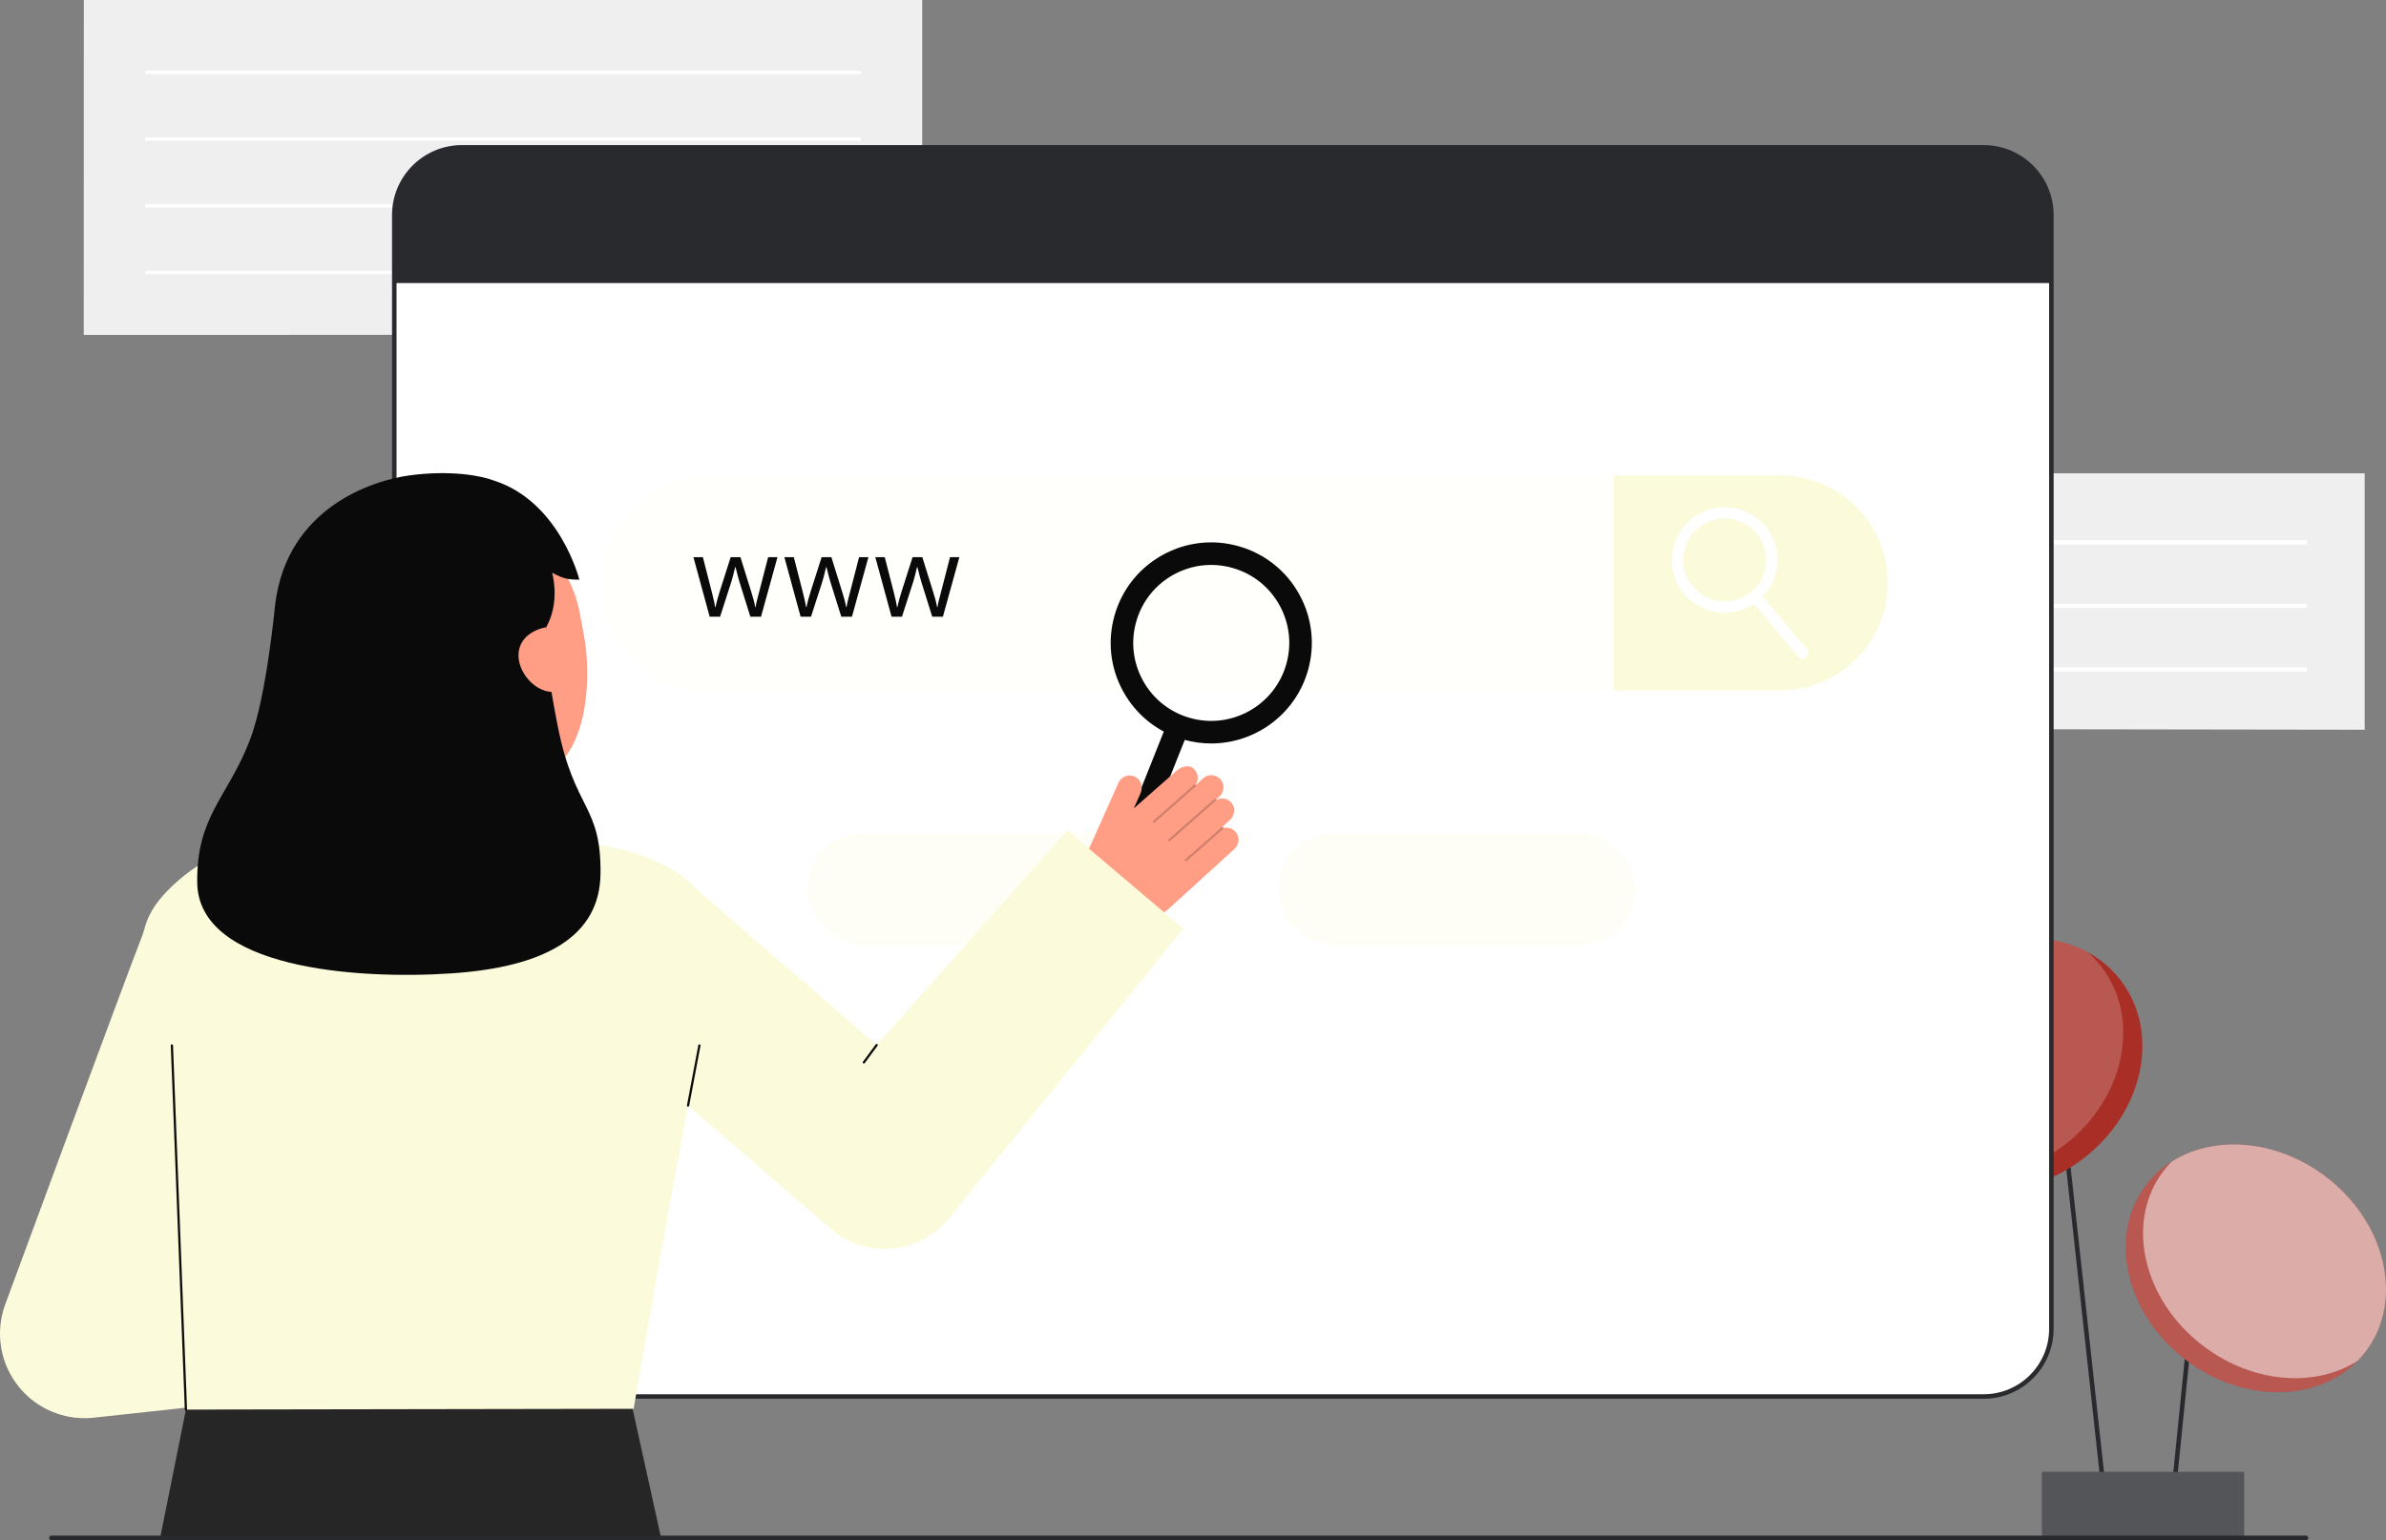 <svg id="Layer_2" data-name="Layer 2" xmlns="http://www.w3.org/2000/svg" viewBox="0 0 1057.866 683.024" style="width: 100%; height: 100%;">
  <rect x="0" y="0" width="1057.866" height="683.024" fill="#808080" stroke="none"/>
  <g id="Layer_2-2" data-name="Layer 2">
    <g>
      <g>
        <rect x="920.892" y="449.209" width="2" height="225.684" transform="translate(-55.671 103.623) rotate(-6.245)" fill="#292a2e"></rect>
        <rect x="909.104" y="606.551" width="120.09" height="2" transform="translate(267.214 1510.687) rotate(-84.228)" fill="#292a2e"></rect>
        <rect x="905.346" y="652.751" width="89.616" height="29.083" fill="#292a2e"></rect>
        <rect x="905.346" y="652.751" width="89.616" height="29.083" fill="#fff" opacity=".2"></rect>
        <ellipse cx="1000.171" cy="562.475" rx="51.126" ry="61.09" transform="translate(-50.623 1023.508) rotate(-53.042)" fill="#A82E26"></ellipse>
        <ellipse cx="1000.171" cy="562.475" rx="51.126" ry="61.09" transform="translate(-50.623 1023.508) rotate(-53.042)" fill="#fff" opacity=".2"></ellipse>
        <path d="m1048.984,599.204c-1.155,1.539-2.399,2.98-3.723,4.314-18.687,11.939-46.271,10.06-68.154-6.408-26.957-20.281-35.048-55.015-18.07-77.578,1.155-1.539,2.398-2.971,3.714-4.314,18.697-11.948,46.271-10.06,68.163,6.399,26.957,20.289,35.048,55.024,18.07,77.587Z" fill="#fff" opacity=".5"></path>
        <ellipse cx="891.778" cy="471.949" rx="61.09" ry="52.607" transform="translate(-102.531 643.279) rotate(-37.665)" fill="#A82E26"></ellipse>
        <path d="m915.46,507.682c-20.683,15.976-46.969,18.41-66.024,8.01-2.175-1.915-4.189-4.054-6.015-6.417-17.757-22.992-10.498-58.354,16.208-78.965,20.684-15.967,46.97-18.41,66.015-8.019,2.184,1.915,4.197,4.063,6.023,6.426,17.757,22.992,10.498,58.354-16.208,78.965Z" fill="#fff" opacity=".2"></path>
      </g>
      <g>
        <polygon points="741.237 323.17 1048.415 323.624 1048.415 209.915 741.237 209.915 741.237 323.17" fill="#efefef"></polygon>
        <path d="m1021.967,241.453h-254.282c-.519,0-.939-.42-.939-.939s.42-.939.939-.939h254.282c.519,0,.939.42.939.939s-.42.939-.939.939Z" fill="#fff"></path>
        <path d="m1021.967,269.615h-254.282c-.519,0-.939-.42-.939-.939s.42-.939.939-.939h254.282c.519,0,.939.42.939.939s-.42.939-.939.939Z" fill="#fff"></path>
        <path d="m1021.967,297.778h-151.019c-.519,0-.939-.42-.939-.939s.42-.939.939-.939h151.019c.519,0,.939.42.939.939s-.42.939-.939.939Z" fill="#fff"></path>
      </g>
      <g>
        <polygon points="408.863 148.442 37.13 148.533 37.158 0 408.863 0 408.863 148.442" fill="#efefef"></polygon>
        <path d="m381.101,32.866H64.92c-.413,0-.747-.334-.747-.747s.334-.747.747-.747h316.181c.413,0,.747.334.747.747s-.334.747-.747.747Z" fill="#fff"></path>
        <path d="m381.101,62.428H64.92c-.413,0-.747-.334-.747-.747s.334-.747.747-.747h316.181c.413,0,.747.334.747.747s-.334.747-.747.747Z" fill="#fff"></path>
        <path d="m381.101,91.989H64.92c-.413,0-.747-.334-.747-.747s.334-.747.747-.747h316.181c.413,0,.747.334.747.747s-.334.747-.747.747Z" fill="#fff"></path>
        <path d="m223.439,121.551H64.92c-.413,0-.747-.334-.747-.747s.334-.747.747-.747h158.519c.413,0,.747.334.747.747s-.334.747-.747.747Z" fill="#fff"></path>
      </g>
      <g>
        <g>
          <g>
            <rect x="174.814" y="65.343" width="734.688" height="553.975" rx="30" ry="30" fill="#fff"></rect>
            <path d="m879.502,620.318H204.814c-17.093,0-31-13.907-31-31V95.343c0-17.093,13.907-31,31-31h674.688c17.094,0,31,13.907,31,31v493.975c0,17.093-13.906,31-31,31ZM204.814,66.343c-15.991,0-29,13.009-29,29v493.975c0,15.991,13.009,29,29,29h674.688c15.99,0,29-13.009,29-29V95.343c0-15.991-13.01-29-29-29H204.814Z" fill="#292a2e"></path>
          </g>
          <path d="m909.502,95.339v30.188H174.817v-30.188c0-16.569,13.431-30,30-30h674.684c16.569,0,30,13.431,30,30Z" fill="#292a2e"></path>
        </g>
        <rect x="357.936" y="369.424" width="158.301" height="49.646" rx="24.823" ry="24.823" fill="#FBFADA" opacity=".2"></rect>
        <rect x="566.631" y="369.424" width="158.301" height="49.646" rx="24.823" ry="24.823" fill="#FBFADA" opacity=".2"></rect>
        <path d="m836.934,258.509c0,13.17-5.33,25.08-13.96,33.71-8.63,8.62-20.54,13.96-33.7,13.96h-475.36c-26.33,0-47.67-21.34-47.67-47.67,0-13.16,5.34-25.07,13.96-33.7,8.63-8.63,20.54-13.96,33.71-13.96h475.36c26.32,0,47.66,21.34,47.66,47.66Z" fill="#FBFADA" opacity=".1"></path>
        <path d="m836.934,258.509c0,13.17-5.33,25.08-13.96,33.71-8.63,8.62-20.54,13.96-33.7,13.96h-73.84v-95.33h73.84c26.32,0,47.66,21.34,47.66,47.66Z" fill="#FBFADA"></path>
        <g>
          <path d="m332.67,273.482l-4.839-15.479c-.305-.947-.875-3.097-1.709-6.452h-.193c-.642,2.809-1.204,4.975-1.685,6.5l-4.983,15.431h-4.622l-7.198-26.385h4.189c1.701,6.628,2.997,11.676,3.888,15.142.891,3.467,1.4,5.802,1.529,7.006h.192c.177-.915.461-2.098.855-3.551.393-1.452.734-2.604,1.023-3.455l4.839-15.142h4.333l4.718,15.142c.899,2.761,1.508,5.08,1.83,6.957h.193c.064-.578.236-1.468.518-2.672.281-1.204,1.954-7.68,5.019-19.427h4.141l-7.295,26.385h-4.742Z" fill="#0a0a0a"></path>
          <path d="m372.991,273.482l-4.839-15.479c-.305-.947-.875-3.097-1.709-6.452h-.193c-.642,2.809-1.204,4.975-1.685,6.5l-4.983,15.431h-4.622l-7.198-26.385h4.189c1.701,6.628,2.997,11.676,3.888,15.142.891,3.467,1.4,5.802,1.529,7.006h.192c.177-.915.461-2.098.855-3.551.393-1.452.734-2.604,1.023-3.455l4.839-15.142h4.333l4.718,15.142c.899,2.761,1.508,5.08,1.83,6.957h.193c.064-.578.236-1.468.518-2.672.281-1.204,1.954-7.68,5.019-19.427h4.141l-7.295,26.385h-4.742Z" fill="#0a0a0a"></path>
          <path d="m413.313,273.482l-4.839-15.479c-.305-.947-.875-3.097-1.709-6.452h-.193c-.642,2.809-1.204,4.975-1.685,6.5l-4.983,15.431h-4.622l-7.198-26.385h4.189c1.701,6.628,2.997,11.676,3.888,15.142.891,3.467,1.4,5.802,1.529,7.006h.192c.177-.915.461-2.098.855-3.551.393-1.452.734-2.604,1.023-3.455l4.839-15.142h4.333l4.718,15.142c.899,2.761,1.508,5.08,1.83,6.957h.193c.064-.578.236-1.468.518-2.672.281-1.204,1.954-7.68,5.019-19.427h4.141l-7.295,26.385h-4.742Z" fill="#0a0a0a"></path>
        </g>
        <g>
          <path d="m764.693,271.768c-7.484,0-14.846-3.573-19.374-10.208-3.526-5.166-4.829-11.396-3.669-17.542,1.159-6.146,4.644-11.473,9.81-14.998,5.165-3.525,11.395-4.828,17.542-3.669,6.146,1.16,11.473,4.644,14.998,9.81s4.828,11.396,3.668,17.542c-1.159,6.146-4.644,11.473-9.81,14.998-4.029,2.75-8.619,4.067-13.165,4.067Zm-.072-41.828c-3.668,0-7.248,1.098-10.343,3.21-4.062,2.773-6.803,6.962-7.715,11.795s.112,9.733,2.885,13.796c5.725,8.387,17.206,10.552,25.592,4.83,4.062-2.773,6.803-6.962,7.715-11.795s-.112-9.733-2.885-13.796c-2.773-4.063-6.962-6.803-11.796-7.715-1.151-.217-2.307-.325-3.453-.325Z" fill="#fff"></path>
          <path d="m799.194,292.078c-.714,0-1.423-.304-1.917-.894l-20.849-24.877c-.887-1.059-.748-2.635.311-3.522,1.058-.887,2.636-.747,3.521.31l20.849,24.877c.887,1.059.748,2.635-.311,3.522-.468.393-1.038.584-1.604.584Z" fill="#fff"></path>
        </g>
      </g>
      <g>
        <path d="m37.495,628.937c-11.469,0-22.402-5.265-29.552-14.422-7.99-10.232-10.119-23.87-5.627-36.051,2.122-5.755,52.074-141.224,61.544-165.633l69.922,27.127c-5.325,13.725-24.618,65.745-40.118,107.651l25.75-2.799,8.105,74.561-85.966,9.346c-1.356.147-2.711.22-4.058.22Z" fill="#FBFADA"></path>
        <polygon points="82.435 625.107 71 682.024 293.099 682.024 280.306 624.024 82.435 625.107" fill="#262626"></polygon>
        <path id="b_1_b" d="m130.456,370.744c-18.556,1.377-37.477,7.406-51.409,19.74-21.015,18.603-19.145,30.23-8.654,81.744,9.026,44.325,5.446,63.694,11.484,145.486.178,2.41.559,7.393.559,7.393l198.502-.329s18.598-108.517,28.869-158.568c7.809-38.051,28.32-84.244-58.164-93.553-.23-.025-69.593-5.74-121.187-1.912Z" fill="#FBFADA"></path>
        <g>
          <path d="m537.007,329.711c-4.078,0-8.219-.564-12.329-1.749-11.442-3.298-20.914-10.854-26.673-21.277-5.758-10.422-7.113-22.463-3.815-33.905,3.298-11.442,10.854-20.914,21.276-26.673,10.423-5.759,22.463-7.112,33.905-3.815,11.441,3.297,20.914,10.854,26.673,21.276,5.758,10.422,7.113,22.463,3.815,33.905h0c-5.624,19.509-23.495,32.237-42.854,32.237Zm-.031-79.179c-5.772,0-11.481,1.46-16.673,4.328-8.084,4.467-13.945,11.814-16.504,20.689-2.558,8.875-1.507,18.215,2.959,26.299,4.467,8.085,11.814,13.946,20.689,16.504,18.321,5.279,37.522-5.328,42.803-23.649,2.559-8.875,1.507-18.215-2.959-26.299-4.467-8.085-11.814-13.946-20.689-16.504-3.176-.915-6.412-1.369-9.627-1.369Z" fill="#0a0a0a"></path>
          <path d="m499.359,384.657c-.616,0-1.243-.114-1.85-.356-2.565-1.022-3.816-3.931-2.793-6.496l22.742-57.057c1.022-2.565,3.932-3.818,6.496-2.793,2.565,1.022,3.816,3.931,2.793,6.496l-22.742,57.058c-.78,1.958-2.66,3.149-4.646,3.149Z" fill="#0a0a0a"></path>
        </g>
        <g>
          <path d="m481.948,378.397l13.946-31.283c1.284-2.88,4.771-4.089,7.591-2.526,2.5,1.385,3.358,4.586,2.194,7.196l-2.99,6.708,19.086-16.778c2.09-1.902,5.87-2.9,7.85-.416,1.733,1.903,1.852,4.702.445,6.731.021.018.047.029.063.052.015.016.02.037.032.054l3.222-2.934c2.485-2.262,6.5-1.782,8.328,1.266,1.339,2.232.744,5.131-1.18,6.884l-1.371,1.249c.018.057.026.115.023.174,2.251-1.262,5.182-.783,6.887,1.355,1.809,2.266,1.358,5.602-.786,7.554l-3.405,3.1c.155-.017.315.031.43.157.066.075.096.164.11.256,2.234-.542,4.73.354,6.028,2.634,1.264,2.22.64,5.048-1.248,6.768l-28.736,26.161c-8.224,7.487-20.168,9.235-30.192,4.42h0c-8.786-4.221-12.619-14.665-8.651-23.567l2.324-5.213Z" fill="#ff9e85"></path>
          <g fill="none" opacity=".2">
            <path d="m511.26,364.729c.184.199.494.216.698.036l18.131-15.979c.207-.183.227-.498.044-.706-.156-.208-.499-.227-.706-.044l-18.131,15.979c-.207.183-.227.498-.044.706l.008.009Z" fill="#0c0c0c"></path>
          </g>
          <g fill="none" opacity=".2">
            <path d="m518.087,372.92c.184.199.494.216.698.036l20.234-17.833c.207-.183.227-.498.044-.706-.168-.188-.499-.227-.706-.044l-20.234,17.833c-.207.183-.227.498-.044.706l.008.009Z" fill="#0c0c0c"></path>
          </g>
          <g fill="none" opacity=".2">
            <path d="m525.43,381.834c.184.199.494.216.698.036l16.14-14.224c.207-.183.227-.498.044-.706-.189-.205-.499-.227-.706-.044l-16.14,14.224c-.207.183-.227.498-.044.706l.008.009Z" fill="#0c0c0c"></path>
          </g>
        </g>
        <path d="m473.231,368.24l-84.557,95.221-85.443-73.922-49.071,56.719,113.431,98.136.765.661c.264.227.533.45.805.671,15.743,12.738,38.832,10.302,51.57-5.441l103.928-128.446-51.427-43.6Z" fill="#FBFADA"></path>
        <g>
          <path id="h_3_sk" d="m251.64,372.66c-.23-.03-6.53,23.68-55.7,19.99-34.04-2.55-42.34-25.72-43.12-25.72,3.67-.78,9.63-1.59,11.26-2.46,5.36-2.88,9.265-6.386,11.23-13.91,1.537-5.884,2.32-28.536,2.32-39.9l52.38,11.77c-.73,12.82-5.84,42.54,12.07,47.8,2.98.87,6.19,1.67,9.56,2.43Z" fill="#ff9e85"></path>
          <path d="m228.197,347.634c-20.65,1.629-47.176-7.089-52.214-34.639l-4.546-24.859c-5.039-27.55,5.347-52.53,31.287-57.274h0c25.94-4.744,49.413,14.044,54.451,41.594l2.013,11.005c1.933,10.571,5.852,61.266-30.99,64.173Z" fill="#ff9e85"></path>
          <path d="m247.344,322.339c-3.707-18.624-5.406-31.049-5.209-44.158,5.221-9.158,3.848-19.668,2.661-24.21,5.117,2.791,7.257,3.096,12.073,3.096,0,0-8.634-34.651-37.98-43.975-5.396-2.1-19.174-4.753-37.468-2.244-15.56,2.134-53.916,13.768-59.395,56.95h-.002s0,.012-.001.025c-.181,1.432-3.864,41.218-11.206,60.307-9.87,25.661-23.727,33.634-23.376,63.242.452,38.084,70.466,43.153,112.696,40.304,42.23-2.849,65.803-16.734,66.109-44.18.342-30.751-11.484-27.895-18.9-65.156Z" fill="#0a0a0a"></path>
          <path d="m247.356,306.728c-7.883,1.442-15.816-5.823-17.257-13.706-1.442-7.883,4.154-13.399,12.037-14.841l5.221,28.547Z" fill="#ff9e85"></path>
        </g>
        <path d="m305.061,490.795c-.031,0-.062-.003-.093-.009-.271-.051-.45-.312-.398-.584l5.031-26.662c.052-.271.316-.448.584-.398.271.051.45.312.398.584l-5.031,26.662c-.045.24-.255.407-.491.407Z" fill="#0c0c0c"></path>
        <path d="m82.435,625.607c-.267,0-.489-.211-.499-.48l-6.221-161.475c-.011-.276.204-.509.48-.52.263.013.508.204.519.48l6.221,161.475c.011.276-.204.509-.48.52h-.02Z" fill="#0c0c0c"></path>
        <path d="m382.997,471.665c-.103,0-.207-.031-.296-.098-.223-.164-.27-.477-.106-.699l5.677-7.704c.163-.223.478-.271.699-.105.223.164.27.477.106.699l-5.677,7.704c-.098.133-.25.203-.403.203Z" fill="#0c0c0c"></path>
      </g>
      <path d="m22.765,683.024h999.64c.552,0,1-.448,1-1,0-.552-.448-1-1-1H22.765c-.552,0-1,.448-1,1,0,.552.448,1,1,1Z" fill="#292a2e"></path>
    </g>
  </g>
</svg>